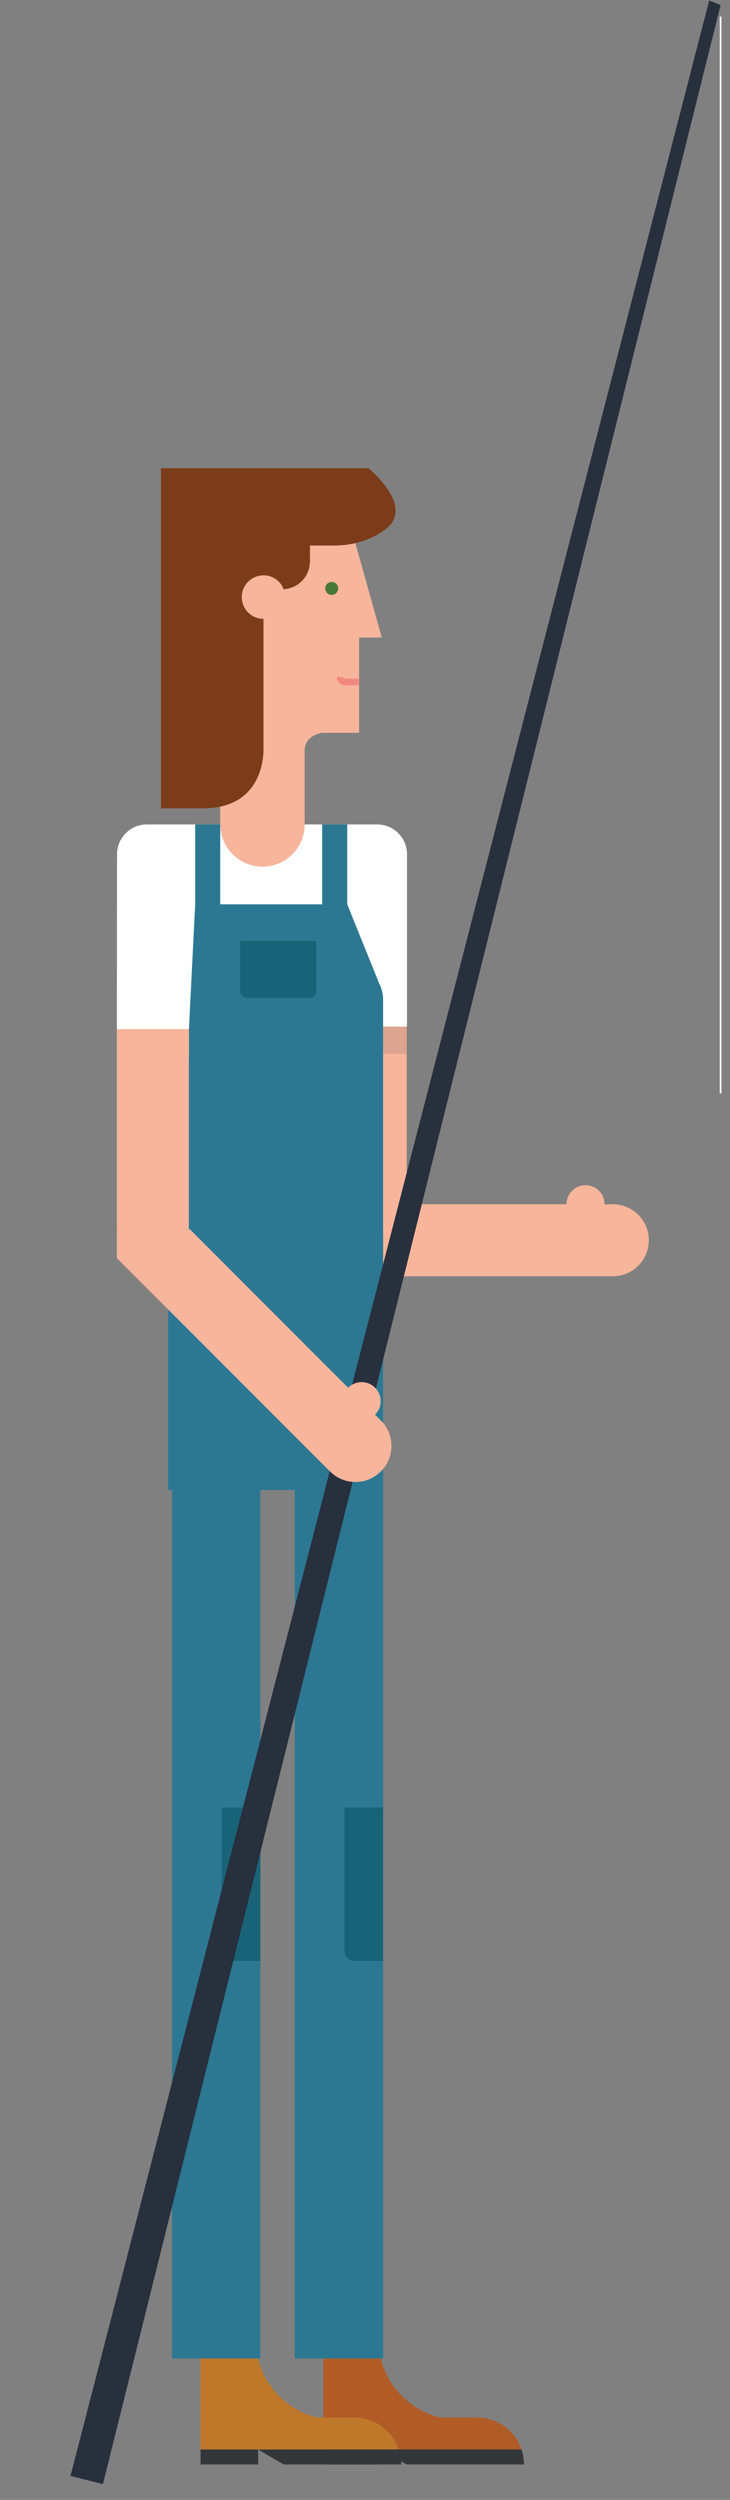 <?xml version="1.0" encoding="utf-8"?>
<!-- Generator: Adobe Illustrator 16.0.0, SVG Export Plug-In . SVG Version: 6.00 Build 0)  -->
<!DOCTYPE svg PUBLIC "-//W3C//DTD SVG 1.1//EN" "http://www.w3.org/Graphics/SVG/1.1/DTD/svg11.dtd">
<svg version="1.1" id="Layer_1" xmlns="http://www.w3.org/2000/svg" xmlns:xlink="http://www.w3.org/1999/xlink" x="0px" y="0px"
	 width="61.334px" height="209.826px" viewBox="0 95.156 61.334 209.826" enable-background="new 0 95.156 61.334 209.826"
	 xml:space="preserve">
<rect x="0" y="95.156" width="61.334" height="209.826" fill="#808080" stroke="none"/>
<g>
	<g>
		<path fill="#F7B59B" d="M47.6,196.228v0.006h-0.289h-1.307H28.125v6.045h17.879h1.307h4.057v-0.012
			c0.041,0.002,0.078,0.012,0.121,0.012c1.672,0,3.025-1.354,3.025-3.023s-1.354-3.023-3.025-3.023c-0.043,0-0.08,0.01-0.121,0.014
			v-0.008h-0.572v-0.006c0-0.883-0.717-1.598-1.596-1.598C48.316,194.633,47.6,195.347,47.6,196.228z"/>
		<rect x="28.125" y="181.328" fill="#F7B59B" width="6.048" height="18.311"/>
	</g>
	<g>
		<g>
			<path fill="#F7B59B" d="M28.926,137.416l3.153,11.251h-1.905v7.998h-3.099c0,0-1.48,0.188-1.48,1.482c0,0.557,0,5.132,0,7.353
				v2.592h-7.093v-1.666v-29.241h10.239L28.926,137.416z"/>
			<circle fill="#477838" cx="27.87" cy="144.544" r="0.544"/>
			<path fill="#F18880" d="M28.996,152.119c-0.081,0-0.144-0.062-0.144-0.143h-0.555c0,0.385,0.313,0.698,0.699,0.698h1.188v-0.557
				L28.996,152.119L28.996,152.119z"/>
			<path fill="#7C3C1A" d="M13.519,134.456v28.545c0,0,1.79,0,3.554,0c5.351,0,5.065-5.065,5.065-5.065V147.1
				c-1.007-0.001-1.824-0.819-1.824-1.826c0-1.01,0.819-1.828,1.828-1.828c0.8,0,1.473,0.519,1.721,1.234l0.023-0.075
				c1.169-0.087,2.091-1.026,2.145-2.202h0.012v-1.457c0.521,0,1.173,0,1.991,0c1.817,0,3.222-0.548,4.3-1.322
				c2.639-1.896-1.366-5.167-1.366-5.167L13.519,134.456L13.519,134.456z"/>
		</g>
	</g>
	<g>
		<path fill="#B15C27" d="M40.083,298.066h-3.128c-1.378-0.338-2.593-1.098-3.497-2.139c-0.681-0.783-1.187-1.725-1.451-2.764
			v-6.088l-0.155-0.033h-4.683v7.693v2.572v0.83v0.826v1.785h16.65C43.293,299.191,41.819,298.066,40.083,298.066z"/>
		<path fill="#33373A" d="M27.167,302.01h4.838v-0.467v-0.785l2.148,1.252h9.868c0-0.439-0.074-0.859-0.207-1.256H27.166v0.789
			L27.167,302.01L27.167,302.01z"/>
	</g>
	<g>
		<path fill="#BF772A" d="M29.765,298.066h-3.126c-1.381-0.338-2.594-1.098-3.498-2.139c-0.682-0.783-1.187-1.725-1.453-2.764
			v-6.088l-0.156-0.033h-4.683v7.693v2.572v0.83v0.826v1.785H33.5C32.975,299.191,31.501,298.066,29.765,298.066z"/>
		<path fill="#33373A" d="M16.849,302.01h4.839v-0.467v-0.785l2.149,1.252h9.868c0-0.439-0.072-0.859-0.205-1.256H16.849v0.789
			V302.01z"/>
	</g>
	<rect x="28.125" y="181.328" opacity="0.4" fill="#B68B7E" enable-background="new    " width="6.048" height="2.27"/>
	<g>
		<rect x="14.453" y="215.121" fill="#2C7893" width="7.422" height="77.992"/>
		<path fill="#196378" d="M18.628,246.873v8.346v2.385v1.289c0,0.475,0.386,0.857,0.859,0.857h2.388v-12.877H18.628z"/>
	</g>
	<g>
		<rect x="24.769" y="215.121" fill="#2C7893" width="7.423" height="77.992"/>
		<path fill="#196378" d="M28.944,246.873v8.346v2.385v1.289c0,0.475,0.385,0.857,0.859,0.857h2.389v-12.877H28.944z"/>
	</g>
	<path fill="#FFFFFF" d="M31.689,164.355h-4.114h-1.971h-0.002c-0.001,1.957-1.588,3.543-3.548,3.543
		c-1.957,0-3.544-1.586-3.545-3.543h-0.082h-4.296h-1.79c-1.384,0-2.508,1.119-2.508,2.506l-0.014,14.775h4.307v6.502h9.641v-6.502
		h3.807v-0.311h5.653h0.969v-8.307v-2.697v-3.463C34.196,165.474,33.075,164.355,31.689,164.355z"/>
	<rect x="18.698" y="177.795" fill="#FFFFFF" width="13.494" height="20.688"/>
	<rect x="23.767" y="169.052" fill="#FFFFFF" width="1.851" height="20.553"/>
	<path fill="#2C7893" d="M32.188,179.023c0-0.504-0.141-0.971-0.366-1.383l0.003-0.021l-2.65-6.559v-6.705h-2.107v6.705h-8.564
		v-6.705h-2.105v6.705l-0.53,10.559v2.77l-1.742,3.752v32.082h18.062v-33.727v-2.107L32.188,179.023L32.188,179.023L32.188,179.023z
		"/>
	<path fill="#196378" d="M20.181,174.133v1.754v1.598v0.861c0,0.316,0.259,0.574,0.577,0.574h5.241c0.317,0,0.574-0.258,0.574-0.574
		v-0.861v-1.598v-1.754H20.181z"/>
	<rect x="9.819" y="181.533" opacity="0.4" fill="#B68B7E" enable-background="new    " width="6.081" height="2.197"/>
	<polygon fill="#282F3D" points="8.646,303.662 5.923,302.972 59.584,95.199 60.543,95.584 	"/>
	
		<line fill="none" stroke="#FFFFFF" stroke-width="0.141" stroke-miterlimit="10" x1="60.543" y1="96.545" x2="60.543" y2="186.926"/>
	<g>
		<rect x="9.819" y="181.533" fill="#F7B59B" width="6.049" height="16.785"/>
		<path fill="#F7B59B" d="M32.002,214.379c-0.029-0.029-0.063-0.049-0.097-0.078l0.007-0.004l-0.401-0.402l0.002-0.002
			c0.625-0.627,0.625-1.639,0.002-2.262c-0.624-0.623-1.636-0.623-2.262,0l-0.001,0.004l-0.206-0.205l-3.318-3.314l-9.791-9.797
			h-0.069H9.819v2.439l6.049,6.047l5.584,5.586l3.317,3.318l2.868,2.865l0.009-0.01c0.028,0.029,0.048,0.064,0.077,0.094
			c1.183,1.186,3.099,1.184,4.28,0.002C33.183,217.478,33.183,215.56,32.002,214.379z"/>
	</g>
</g>
</svg>
